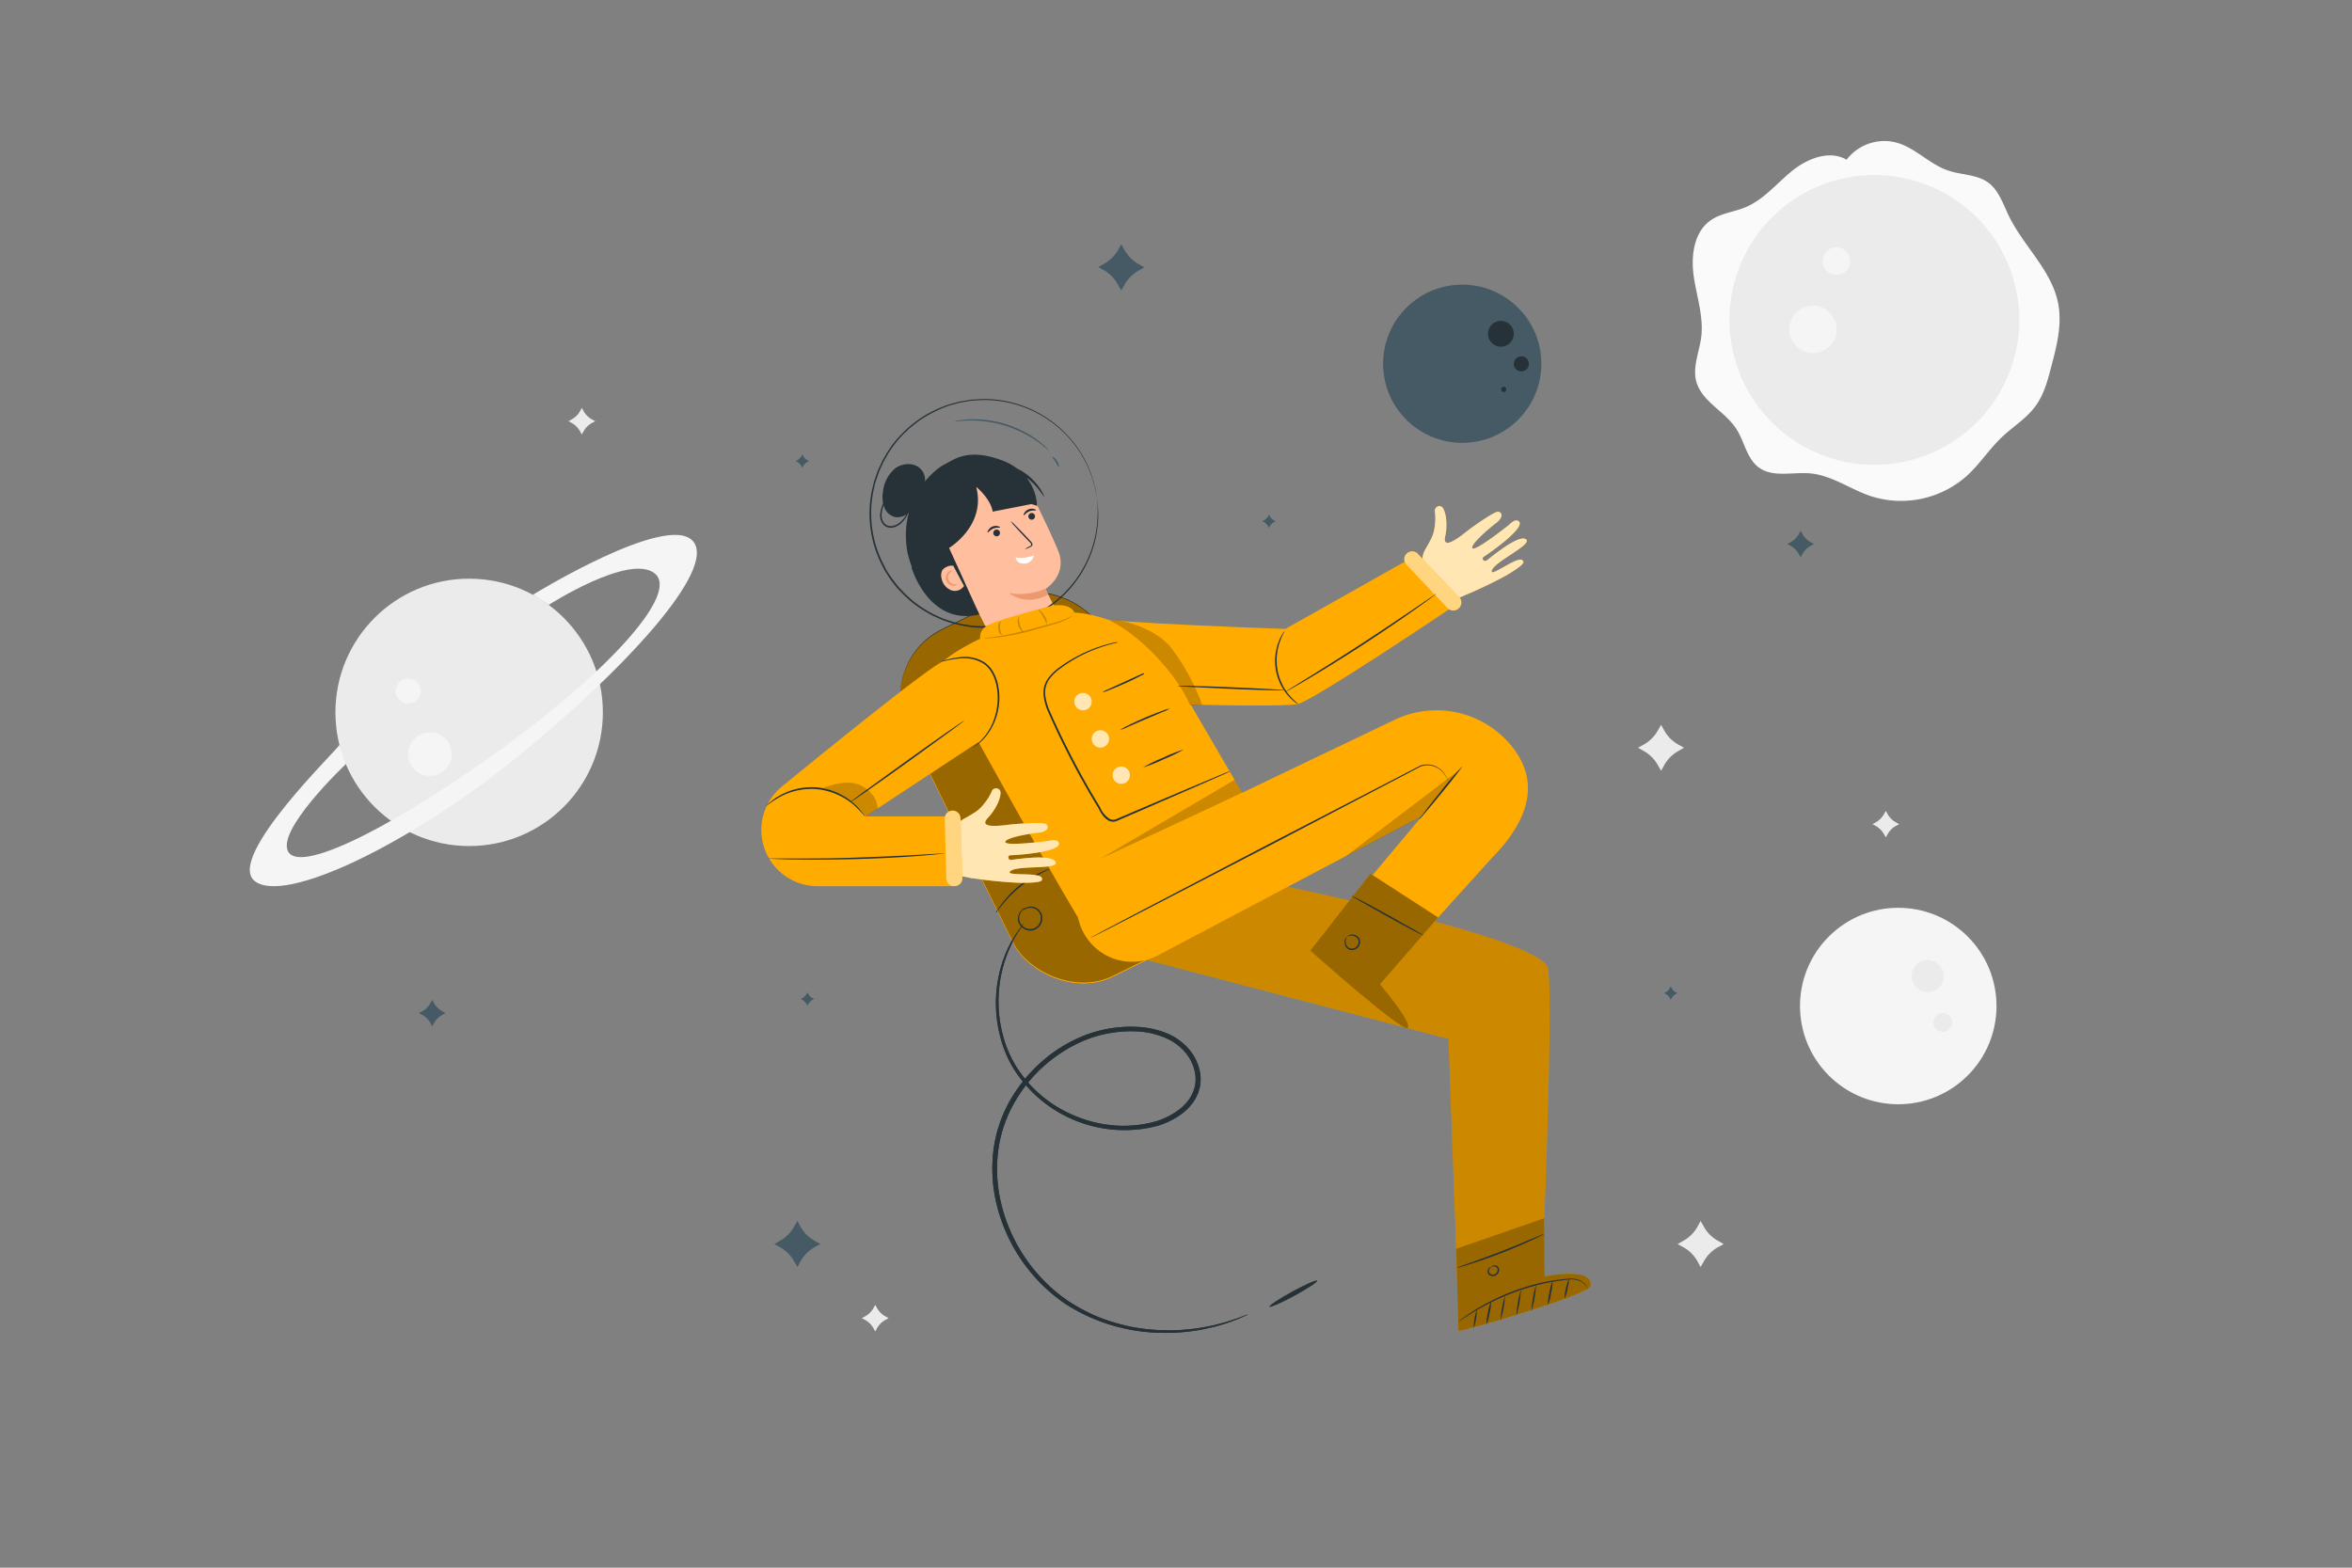 <svg xmlns="http://www.w3.org/2000/svg" viewBox="0 0 750 500"><rect x="0" y="0" width="750" height="500" fill="#808080" stroke="none"/><g id="freepik--background-complete--inject-156"><path d="M185.53,130.1l.56,1a6.76,6.76,0,0,0,2.7,2.68l1,.56-1,.55a6.76,6.76,0,0,0-2.7,2.68l-.56,1-.56-1a6.76,6.76,0,0,0-2.7-2.68l-1-.55,1-.56a6.76,6.76,0,0,0,2.7-2.68Z" style="fill:#ebebeb"></path><path d="M601.34,258.62l.56,1a6.76,6.76,0,0,0,2.7,2.68l1,.55-1,.55a6.76,6.76,0,0,0-2.7,2.68l-.56,1-.56-1a6.76,6.76,0,0,0-2.7-2.68l-1-.55,1-.55a6.76,6.76,0,0,0,2.7-2.68Z" style="fill:#ebebeb"></path><path d="M542.28,389.42l1,1.74a11.53,11.53,0,0,0,4.63,4.63l1.74,1-1.74.95a11.59,11.59,0,0,0-4.63,4.63l-1,1.74-.95-1.74a11.59,11.59,0,0,0-4.63-4.63l-1.74-.95,1.74-1a11.53,11.53,0,0,0,4.63-4.63Z" style="fill:#ebebeb"></path><path d="M279.09,416.18l.56,1a6.85,6.85,0,0,0,2.71,2.68l1,.55-1,.55a6.81,6.81,0,0,0-2.71,2.69l-.56,1-.55-1a6.81,6.81,0,0,0-2.71-2.69l-1-.55,1-.55a6.85,6.85,0,0,0,2.71-2.68Z" style="fill:#ebebeb"></path><circle cx="149.6" cy="227.2" r="42.64" style="fill:#ebebeb"></circle><circle cx="137.1" cy="240.51" r="6.96" style="fill:#f5f5f5"></circle><path d="M134.19,220.44a4,4,0,1,1-4-4.05A4,4,0,0,1,134.19,220.44Z" style="fill:#f5f5f5"></path><path d="M108.23,237.57c.19.74-36.5,35.94-27,43.44s49.24-11.74,83.15-39.13,64.9-60.66,56.42-69.46-50.86,17.26-50.86,17.26l5.06,3.23s25.63-16.44,33.73-10.06-15,31.31-47.61,55.11-64.12,40.52-69,34,18.19-28.28,18.19-28.28Z" style="fill:#f5f5f5"></path><path d="M588.79,50.92c-5.44-3.16-12.47-.36-17.35,3.6s-9,9.13-14.8,11.56c-3.7,1.55-7.93,1.91-11.2,4.22-5.33,3.76-6.27,11.33-5.35,17.79s3.19,12.87,2.4,19.35c-.59,4.74-2.81,9.5-1.61,14.13,1.69,6.48,9.15,9.57,12.78,15.21,2.61,4,3.32,9.49,7.21,12.33,4.51,3.29,10.78,1.37,16.35,1.87,6.85.62,12.71,5,19.22,7.22a31.52,31.52,0,0,0,30.72-6.41c4.13-3.76,7.18-8.58,11.24-12.41,3.48-3.29,7.7-5.85,10.55-9.69s4-8.33,5.17-12.81c1.73-6.54,3.46-13.35,2.2-20-2-10.61-11.06-18.34-15.77-28.06C638.71,65,637.36,60.7,634,58.23c-3.61-2.62-8.5-2.4-12.73-3.83-6.07-2-10.65-7.46-16.85-9a15.18,15.18,0,0,0-15.62,5.58" style="fill:#fafafa"></path><circle cx="597.68" cy="102.03" r="46.21" transform="translate(-6.36 154.59) rotate(-14.66)" style="fill:#ebebeb"></circle><path d="M584.06,109.68a7.54,7.54,0,1,1-1.28-10.58A7.53,7.53,0,0,1,584.06,109.68Z" style="fill:#f5f5f5"></path><path d="M589.07,86a4.39,4.39,0,1,1-.75-6.15A4.39,4.39,0,0,1,589.07,86Z" style="fill:#f5f5f5"></path><circle cx="605.31" cy="320.86" r="31.33" transform="translate(-49.59 522) rotate(-45)" style="fill:#f5f5f5"></circle><path d="M609.61,311.18a5.11,5.11,0,1,1,5,5.23A5.11,5.11,0,0,1,609.61,311.18Z" style="fill:#ebebeb"></path><path d="M616.51,326.1a3,3,0,1,1,2.9,3A3,3,0,0,1,616.51,326.1Z" style="fill:#ebebeb"></path><path d="M529.69,231.16l.95,1.74a11.65,11.65,0,0,0,4.63,4.63l1.74.95-1.74,1a11.65,11.65,0,0,0-4.63,4.63l-.95,1.74-1-1.74a11.65,11.65,0,0,0-4.63-4.63l-1.74-1,1.74-.95a11.65,11.65,0,0,0,4.63-4.63Z" style="fill:#ebebeb"></path></g><g id="freepik--Character--inject-156"><rect x="302.7" y="189.68" width="69.65" height="123.29" rx="23.72" transform="translate(-76.31 174.97) rotate(-26.22)" style="fill:#FFAB00"></rect><rect x="302.7" y="189.45" width="69.65" height="123.29" rx="23.72" transform="translate(-76.21 174.94) rotate(-26.22)" style="opacity:0.4"></rect><path d="M397.93,419.22a3.09,3.09,0,0,1-.75.4l-2.29,1c-1,.44-2.32.87-3.84,1.44l-2.5.74c-.89.28-1.86.51-2.89.73a61.82,61.82,0,0,1-15.23,1.57,58.69,58.69,0,0,1-19.93-3.79A58.22,58.22,0,0,1,339.94,416a52.72,52.72,0,0,1-9.72-8.43,53.67,53.67,0,0,1-12.78-25.08,48,48,0,0,1-.68-15.36,43,43,0,0,1,4.86-15.3,48.24,48.24,0,0,1,10.31-13,46,46,0,0,1,14.63-8.87,41,41,0,0,1,17-2.39,28.27,28.27,0,0,1,8.27,1.9,18.68,18.68,0,0,1,6.95,4.77,15.78,15.78,0,0,1,3.8,7.39,12.34,12.34,0,0,1-1.05,8.12,13.48,13.48,0,0,1-2.32,3.34,17.18,17.18,0,0,1-3,2.6,25.74,25.74,0,0,1-6.95,3.35A41.67,41.67,0,0,1,323,340.47a37.43,37.43,0,0,1-4.09-10A42.23,42.23,0,0,1,320,305.84a39.21,39.21,0,0,1,4.37-8.63c.64-.91,1.18-1.56,1.53-2a3.71,3.71,0,0,1,.56-.65,3.54,3.54,0,0,1-.44.74c-.3.48-.8,1.16-1.39,2.08a41.79,41.79,0,0,0-6.2,23.55,40.94,40.94,0,0,0,1.39,9.3,36.05,36.05,0,0,0,4.07,9.67,39.69,39.69,0,0,0,17.93,15.58,40.6,40.6,0,0,0,12.93,3.42,37.81,37.81,0,0,0,14-1.3,24.1,24.1,0,0,0,6.53-3.18,15.39,15.39,0,0,0,2.76-2.4,11.9,11.9,0,0,0,2.07-3,10.89,10.89,0,0,0,.91-7.16,14.43,14.43,0,0,0-3.46-6.67,17.25,17.25,0,0,0-6.39-4.36A26.83,26.83,0,0,0,363.4,329a39.56,39.56,0,0,0-16.3,2.32A46.15,46.15,0,0,0,323,352.52a41.3,41.3,0,0,0-4.73,14.75,46.56,46.56,0,0,0,.61,14.89,52.55,52.55,0,0,0,12.33,24.51,51.74,51.74,0,0,0,9.43,8.29,57.2,57.2,0,0,0,10.29,5.36,62,62,0,0,0,10.16,2.92,63.83,63.83,0,0,0,24.47-.26c1-.2,2-.4,2.88-.66l2.5-.67c1.52-.51,2.83-.9,3.86-1.28l2.34-.89A4.39,4.39,0,0,1,397.93,419.22Z" style="fill:#263238"></path><path d="M335.11,277c0,.08-1.16.54-3,1.47a38,38,0,0,0-12.4,10c-1.3,1.59-2,2.66-2.08,2.62a3,3,0,0,1,.42-.81,21.28,21.28,0,0,1,1.37-2A32.74,32.74,0,0,1,332,278.15a20.35,20.35,0,0,1,2.29-.91A2.8,2.8,0,0,1,335.11,277Z" style="fill:#263238"></path><path d="M326.14,290.47s.15-.34.67-.71a3.5,3.5,0,0,1,2.59-.57,3.78,3.78,0,0,1,2.86,2.64,4,4,0,0,1-1.72,4.4,3.56,3.56,0,0,1-2.52.55,4.15,4.15,0,0,1-2.16-1,3.57,3.57,0,0,1-1.12-3.72,3.93,3.93,0,0,1,1.49-2.19,1.77,1.77,0,0,1,.89-.39s-.31.17-.76.55a3.9,3.9,0,0,0-1.26,2.12,3.27,3.27,0,0,0,1.07,3.27,3.43,3.43,0,0,0,4.08.4A3.58,3.58,0,0,0,331.8,292a3.31,3.31,0,0,0-4.89-2C326.4,290.23,326.18,290.5,326.14,290.47Z" style="fill:#263238"></path><rect x="302.7" y="189.68" width="69.65" height="123.29" rx="23.72" transform="translate(-76.31 174.97) rotate(-26.22)" style="fill:#FFAB00"></rect><rect x="302.7" y="189.45" width="69.65" height="123.29" rx="23.72" transform="translate(-76.21 174.94) rotate(-26.22)" style="opacity:0.4"></rect><path d="M397.93,419.22a3.09,3.09,0,0,1-.75.4l-2.29,1c-1,.44-2.32.87-3.84,1.44l-2.5.74c-.89.28-1.86.51-2.89.73a61.82,61.82,0,0,1-15.23,1.57,58.69,58.69,0,0,1-19.93-3.79A58.22,58.22,0,0,1,339.94,416a52.72,52.72,0,0,1-9.72-8.43,53.67,53.67,0,0,1-12.78-25.08,48,48,0,0,1-.68-15.36,43,43,0,0,1,4.86-15.3,48.24,48.24,0,0,1,10.31-13,46,46,0,0,1,14.63-8.87,41,41,0,0,1,17-2.39,28.27,28.27,0,0,1,8.27,1.9,18.68,18.68,0,0,1,6.95,4.77,15.78,15.78,0,0,1,3.8,7.39,12.34,12.34,0,0,1-1.05,8.12,13.48,13.48,0,0,1-2.32,3.34,17.18,17.18,0,0,1-3,2.6,25.74,25.74,0,0,1-6.95,3.35A41.67,41.67,0,0,1,323,340.47a37.43,37.43,0,0,1-4.09-10A42.23,42.23,0,0,1,320,305.84a39.21,39.21,0,0,1,4.37-8.63c.64-.91,1.18-1.56,1.53-2a3.71,3.71,0,0,1,.56-.65,3.54,3.54,0,0,1-.44.74c-.3.48-.8,1.16-1.39,2.08a41.79,41.79,0,0,0-6.2,23.55,40.94,40.94,0,0,0,1.39,9.3,36.05,36.05,0,0,0,4.07,9.67,39.69,39.69,0,0,0,17.93,15.58,40.6,40.6,0,0,0,12.93,3.42,37.81,37.81,0,0,0,14-1.3,24.1,24.1,0,0,0,6.53-3.18,15.39,15.39,0,0,0,2.76-2.4,11.9,11.9,0,0,0,2.07-3,10.89,10.89,0,0,0,.91-7.16,14.43,14.43,0,0,0-3.46-6.67,17.25,17.25,0,0,0-6.39-4.36A26.83,26.83,0,0,0,363.4,329a39.56,39.56,0,0,0-16.3,2.32A46.15,46.15,0,0,0,323,352.52a41.3,41.3,0,0,0-4.73,14.75,46.56,46.56,0,0,0,.61,14.89,52.55,52.55,0,0,0,12.33,24.51,51.74,51.74,0,0,0,9.43,8.29,57.2,57.2,0,0,0,10.29,5.36,62,62,0,0,0,10.16,2.92,63.83,63.83,0,0,0,24.47-.26c1-.2,2-.4,2.88-.66l2.5-.67c1.52-.51,2.83-.9,3.86-1.28l2.34-.89A4.39,4.39,0,0,1,397.93,419.22Z" style="fill:#263238"></path><path d="M335.11,277c0,.08-1.16.54-3,1.47a38,38,0,0,0-12.4,10c-1.3,1.59-2,2.66-2.08,2.62a3,3,0,0,1,.42-.81,21.28,21.28,0,0,1,1.37-2A32.74,32.74,0,0,1,332,278.15a20.35,20.35,0,0,1,2.29-.91A2.8,2.8,0,0,1,335.11,277Z" style="fill:#263238"></path><path d="M326.14,290.47s.15-.34.67-.71a3.5,3.5,0,0,1,2.59-.57,3.78,3.78,0,0,1,2.86,2.64,4,4,0,0,1-1.72,4.4,3.56,3.56,0,0,1-2.52.55,4.15,4.15,0,0,1-2.16-1,3.57,3.57,0,0,1-1.12-3.72,3.93,3.93,0,0,1,1.49-2.19,1.77,1.77,0,0,1,.89-.39s-.31.17-.76.55a3.9,3.9,0,0,0-1.26,2.12,3.27,3.27,0,0,0,1.07,3.27,3.43,3.43,0,0,0,4.08.4A3.58,3.58,0,0,0,331.8,292a3.31,3.31,0,0,0-4.89-2C326.4,290.23,326.18,290.5,326.14,290.47Z" style="fill:#263238"></path><path d="M337,195.11c-1.93-3.83-3.63-7.27-3.63-7.27s7.2-4.42,4.07-12.16-11.87-24.87-11.87-24.87l-17-.16-9.7,18.77L317,205.23a11.2,11.2,0,0,0,14.81,5h0A11.2,11.2,0,0,0,337,195.11Z" style="fill:#ffbe9d"></path><path d="M329.94,164.23a1.06,1.06,0,1,1-1.42-.5A1.06,1.06,0,0,1,329.94,164.23Z" style="fill:#263238"></path><path d="M330.38,162.74c-.07.18-1.07-.08-2.13.35s-1.61,1.31-1.78,1.23-.06-.33.17-.73a2.76,2.76,0,0,1,1.35-1.14,2.82,2.82,0,0,1,1.76-.12C330.19,162.46,330.41,162.65,330.38,162.74Z" style="fill:#263238"></path><path d="M318.79,169.56a1.07,1.07,0,0,1-1.93.92,1.07,1.07,0,1,1,1.93-.92Z" style="fill:#263238"></path><path d="M318.88,168.22c-.06.19-1.06-.08-2.12.36s-1.61,1.31-1.78,1.22-.06-.33.17-.72a2.78,2.78,0,0,1,1.35-1.15,2.8,2.8,0,0,1,1.76-.11C318.7,167.94,318.92,168.14,318.88,168.22Z" style="fill:#263238"></path><path d="M326.8,175.19a8.06,8.06,0,0,1,1.6-1c.25-.14.5-.3.46-.52a1.61,1.61,0,0,0-.55-.77l-1.73-1.81c-1.22-1.29-2.31-2.48-3.08-3.36a7.65,7.65,0,0,1-1.18-1.48,7.79,7.79,0,0,1,1.41,1.26c.84.82,2,2,3.18,3.26l1.71,1.84a1.75,1.75,0,0,1,.62,1,.68.68,0,0,1-.26.58,1.7,1.7,0,0,1-.43.26A7.67,7.67,0,0,1,326.8,175.19Z" style="fill:#263238"></path><path d="M323.85,177.81a11.44,11.44,0,0,0,5.83-.67,3.17,3.17,0,0,1-3,2.61C324.05,179.88,323.85,177.81,323.85,177.81Z" style="fill:#fff"></path><path d="M333.34,187.78a20.87,20.87,0,0,1-11.58,1.39s5.08,4.4,12.47.49Z" style="fill:#eb996e"></path><path d="M290.66,181l.14-.08a45.48,45.48,0,0,1-1.35-4.35c-3.39-17.64,9-27.15,11.73-28.45,2.93-1.4,7.28-5.45,18.43-1.26a18.42,18.42,0,0,1,4.76,2.59,18.48,18.48,0,0,1,6.64,5.47c1.55,2.07,2.05,3.61,2,3.65s-.84-1.35-2.47-3.24a19.51,19.51,0,0,0-3.19-3,15.72,15.72,0,0,1,3.35,9l-1.8-.56-12.36,2.41c-.54-3.38-3.59-6.45-5.13-7.82l-.1,0c3.18,12.31-8.67,19.4-8.67,19.4l9.65,21.21C296.11,199.79,290.66,181,290.66,181Z" style="fill:#263238"></path><path d="M307.4,186.88a3.48,3.48,0,0,1-4.19,1.34,5.11,5.11,0,0,1-2.93-3.56,3.86,3.86,0,0,1,.21-2.82,4,4,0,0,1,3.48-1.41Z" style="fill:#ffbe9d"></path><path d="M305.09,186.42c0-.11-.44,0-1-.1a2.17,2.17,0,0,1-1.3-3.53c.39-.48.78-.66.74-.76s-.51-.09-1.1.4a2.52,2.52,0,0,0,1.62,4.39C304.76,186.81,305.14,186.49,305.09,186.42Z" style="fill:#eb996e"></path><path d="M349.89,159.39s-.05-.19-.12-.57-.18-1-.31-1.7c-.07-.38-.14-.79-.23-1.25s-.26-1-.4-1.48a25.78,25.78,0,0,0-1.19-3.63,34.47,34.47,0,0,0-5.12-9.09,36.26,36.26,0,0,0-26.19-14,32,32,0,0,0-4.59,0c-.78.06-1.56.08-2.35.18l-2.35.4c-.4.08-.8.12-1.19.22l-1.17.33c-.79.22-1.58.41-2.37.67a39.34,39.34,0,0,0-4.61,2,40.65,40.65,0,0,0-4.43,2.6c-.7.5-1.37,1.07-2.07,1.6a17.13,17.13,0,0,0-2,1.74,32.91,32.91,0,0,0-6.68,8.49l-.69,1.2-.59,1.26-.58,1.27a9.79,9.79,0,0,0-.52,1.3c-.31.88-.61,1.77-.92,2.67s-.44,1.84-.66,2.76a35.74,35.74,0,0,0,2.65,22.59c.43.85.86,1.69,1.28,2.54s1,1.59,1.51,2.38a10.21,10.21,0,0,0,.81,1.14l.86,1.1.86,1.1.95,1a41.4,41.4,0,0,0,4,3.74,39.46,39.46,0,0,0,4.47,3,17.9,17.9,0,0,0,2.33,1.23c.8.36,1.58.75,2.39,1.07a38.51,38.51,0,0,0,4.91,1.51,40.47,40.47,0,0,0,4.94.84c.82.07,1.64.07,2.45.11l1.22,0c.4,0,.8,0,1.21-.06l2.38-.16c.79-.08,1.56-.24,2.33-.36a32.22,32.22,0,0,0,4.46-1.06,35.69,35.69,0,0,0,14.3-8.46,36.11,36.11,0,0,0,7.94-11.24,34.84,34.84,0,0,0,2.87-10,26.36,26.36,0,0,0,.31-3.8c0-.56.06-1.07.06-1.54l-.07-1.26c0-.75-.07-1.32-.09-1.73s0-.59,0-.59a5.51,5.51,0,0,1,.07.59c0,.4.08,1,.14,1.72,0,.38.06.81.1,1.27s0,1,0,1.54a26.2,26.2,0,0,1-.27,3.83,34.23,34.23,0,0,1-2.81,10.12,36.46,36.46,0,0,1-22.37,20,34.64,34.64,0,0,1-4.52,1.08c-.78.12-1.55.29-2.35.37l-2.41.17c-.41,0-.82.07-1.23.06l-1.23,0c-.82,0-1.65,0-2.49-.1a39.57,39.57,0,0,1-5-.85,36.45,36.45,0,0,1-5-1.51c-.82-.33-1.61-.72-2.42-1.08a19.12,19.12,0,0,1-2.37-1.25,39.19,39.19,0,0,1-4.53-3,40.13,40.13,0,0,1-4.06-3.78l-1-1-.87-1.11-.87-1.11a9.35,9.35,0,0,1-.82-1.16l-1.54-2.42-1.3-2.57a36.19,36.19,0,0,1-2.69-22.91c.23-.94.45-1.88.68-2.81l.93-2.7a8.46,8.46,0,0,1,.53-1.32l.59-1.29.59-1.28.71-1.21a33,33,0,0,1,6.78-8.6,18.72,18.72,0,0,1,2-1.77c.71-.53,1.39-1.1,2.11-1.61a39.33,39.33,0,0,1,9.16-4.6c.8-.27,1.61-.46,2.4-.68l1.19-.33c.39-.1.8-.14,1.2-.22l2.39-.39c.79-.11,1.59-.12,2.37-.19a34.34,34.34,0,0,1,4.65,0,36.44,36.44,0,0,1,26.39,14.27,34.24,34.24,0,0,1,5.08,9.2,26.79,26.79,0,0,1,1.15,3.66c.14.54.29,1,.38,1.49s.14.88.2,1.26c.11.74.2,1.3.26,1.71S349.89,159.39,349.89,159.39Z" style="fill:#263238"></path><path d="M292.35,157.47a5,5,0,0,0,1.12-8c-2.07-2-5.64-1.83-8-.1a11.11,11.11,0,0,0-3.91,7.47,9.59,9.59,0,0,0,.4,4.93,5,5,0,0,0,3.59,3.17,5.39,5.39,0,0,0,4.86-2.14,15.88,15.88,0,0,0,2.44-5" style="fill:#263238"></path><path d="M334.4,143.58c-.07.08-1.38-1.21-3.79-2.9a37.28,37.28,0,0,0-4.43-2.64,39.6,39.6,0,0,0-5.85-2.34,40.69,40.69,0,0,0-6.17-1.31,35.84,35.84,0,0,0-5.15-.26c-2.94.06-4.74.4-4.76.3a5.63,5.63,0,0,1,1.26-.29,13.64,13.64,0,0,1,1.5-.22c.58-.06,1.25-.15,2-.16a32.9,32.9,0,0,1,5.22.16,37.26,37.26,0,0,1,6.26,1.28,36.69,36.69,0,0,1,5.92,2.42,34.1,34.1,0,0,1,4.43,2.76c.61.43,1.11.88,1.56,1.25s.83.72,1.13,1A5.56,5.56,0,0,1,334.4,143.58Z" style="fill:#455a64"></path><path d="M337.62,149c-.15,0-.44-.79-1-1.68s-1.16-1.53-1.06-1.65.89.39,1.5,1.37S337.76,149,337.62,149Z" style="fill:#455a64"></path><path d="M282.71,156.92a7,7,0,0,1-.64,3.43,14.17,14.17,0,0,0-.93,3.57,4.52,4.52,0,0,0,.31,2.07,3,3,0,0,0,1.45,1.58,3.06,3.06,0,0,0,2.15.08,5.61,5.61,0,0,0,1.87-1,8.86,8.86,0,0,0,2.24-2.87,14.27,14.27,0,0,0,1-3.27,2.55,2.55,0,0,1,0,.94,8.33,8.33,0,0,1-.69,2.48,8.76,8.76,0,0,1-2.27,3.09,5.92,5.92,0,0,1-2,1.12,3.55,3.55,0,0,1-2.52-.1,3.37,3.37,0,0,1-1.7-1.85,4.9,4.9,0,0,1-.32-2.3,13.36,13.36,0,0,1,1.06-3.67,15.11,15.11,0,0,0,.79-2.39A8.38,8.38,0,0,1,282.71,156.92Z" style="fill:#263238"></path><path d="M299.4,213.69s44,80.76,51.31,89.73L410.14,277l-36-61.82a39.8,39.8,0,0,0-31.54-19.82l-.42,0C328.05,194.44,297.27,209.75,299.4,213.69Z" style="fill:#FFAB00"></path><path d="M392.13,246.07l-.2.11-.61.29-2.38,1.07L380,251.47l-13.59,5.91-8.21,3.55-2.17.94a2.93,2.93,0,0,1-2.53-.16A6.07,6.07,0,0,1,351.6,260a11.56,11.56,0,0,1-1.3-2.21l0,0c-2.6-4.25-5.26-8.87-7.83-13.72-2-3.82-3.9-7.6-5.64-11.3q-1.29-2.76-2.48-5.46a18.35,18.35,0,0,1-1.58-5.59,8,8,0,0,1,1.42-5.33,16.19,16.19,0,0,1,3.75-3.61,46.79,46.79,0,0,1,20.87-8.48c1.57-.22,2.8-.32,3.63-.36l1,0a1.64,1.64,0,0,1,.33,0l-.32,0-.95.08c-.83.07-2.05.2-3.61.45a47.87,47.87,0,0,0-12.73,3.92,46.71,46.71,0,0,0-7.91,4.71,16.18,16.18,0,0,0-3.64,3.52,7.53,7.53,0,0,0-1.31,5,17.92,17.92,0,0,0,1.56,5.43c.78,1.79,1.62,3.61,2.49,5.45,1.73,3.68,3.61,7.45,5.63,11.27,2.57,4.84,5.21,9.45,7.8,13.69h0v0a8,8,0,0,0,3,3.68,2.39,2.39,0,0,0,2.13.13l2.18-.93,8.21-3.51,13.63-5.8,9-3.79,2.42-1,.62-.24C392.06,246.08,392.13,246.06,392.13,246.07Z" style="fill:#263238"></path><g style="opacity:0.7"><path d="M348.12,223.78a2.77,2.77,0,1,1-2.77-2.77A2.77,2.77,0,0,1,348.12,223.78Z" style="fill:#fff"></path></g><g style="opacity:0.7"><path d="M353.66,235.67a2.77,2.77,0,1,1-2.77-2.77A2.77,2.77,0,0,1,353.66,235.67Z" style="fill:#fff"></path></g><g style="opacity:0.7"><circle cx="357.54" cy="247.24" r="2.77" style="fill:#fff"></circle></g><path d="M365.8,214.34a10.38,10.38,0,0,1-2,1.17c-1.26.66-3,1.53-5,2.42s-3.79,1.65-5.11,2.16a9.07,9.07,0,0,1-2.19.72,10.37,10.37,0,0,1,2.05-1.06l5-2.29,5-2.28A10.49,10.49,0,0,1,365.8,214.34Z" style="fill:#263238"></path><path d="M373,226a12.24,12.24,0,0,1-2.28,1.08l-5.58,2.37-5.57,2.42a12.46,12.46,0,0,1-2.34.92,11.31,11.31,0,0,1,2.19-1.25c1.39-.71,3.33-1.63,5.51-2.57s4.19-1.71,5.66-2.24A12.14,12.14,0,0,1,373,226Z" style="fill:#263238"></path><path d="M377.46,239.05a46.94,46.94,0,0,1-6.39,3.1,49,49,0,0,1-6.6,2.63,46.94,46.94,0,0,1,6.39-3.1A49.6,49.6,0,0,1,377.46,239.05Z" style="fill:#263238"></path><path d="M312.67,204.26a4.06,4.06,0,0,1,1.59-4.37c2.44-2,21.68-6.8,21.68-6.8s5.28-.78,6.64,2.24Z" style="fill:#FFAB00"></path><polygon points="350.71 273.99 396.11 252.89 393.68 248.73 350.71 273.99" style="opacity:0.2"></polygon><g style="opacity:0.2"><path d="M342.12,196.22a3.88,3.88,0,0,1-.92.73,15.59,15.59,0,0,1-2.87,1.41c-1.26.48-2.8.92-4.5,1.42s-3.57,1-5.55,1.55a76.23,76.23,0,0,1-10.29,2c-1.33.16-2.41.23-3.16.26a5.55,5.55,0,0,1-1.17,0,4.69,4.69,0,0,1,1.15-.18c.74-.09,1.82-.22,3.14-.42a102,102,0,0,0,10.2-2.18l5.55-1.51c1.71-.47,3.25-.87,4.51-1.31A23.8,23.8,0,0,0,342.12,196.22Z"></path></g><g style="opacity:0.2"><path d="M319.52,202.68a2.66,2.66,0,0,1-1.17-2.25,2.64,2.64,0,0,1,.77-2.41,12.53,12.53,0,0,0-.25,2.37A13.93,13.93,0,0,0,319.52,202.68Z"></path></g><g style="opacity:0.2"><path d="M326.49,201.87a4.5,4.5,0,0,1-1.71-5.29,22.18,22.18,0,0,0,.44,2.78A18.79,18.79,0,0,0,326.49,201.87Z"></path></g><g style="opacity:0.2"><path d="M333.82,199.09c-.15,0-.44-1.15-1.2-2.41s-1.63-2.1-1.53-2.22,1.19.58,2,1.95A4.08,4.08,0,0,1,333.82,199.09Z"></path></g><path d="M398.88,280.44s92.77,18.19,94.72,28.44-2,100.83-2,100.83l-26.8.54-2.91-78.91L350.71,302.27Z" style="fill:#FFAB00"></path><path d="M398.88,280.44s92.77,18.19,94.72,28.44-2,100.83-2,100.83l-26.8.54-2.91-78.91L350.71,302.27Z" style="opacity:0.2"></path><path d="M492.43,388.53l.11,18.53s15.92-3.22,14.62,3.19c-.54,2.66-41.48,14.76-42.11,14.19l-.71-26.18Z" style="fill:#FFAB00"></path><path d="M492.43,388.53l.11,18.53s15.92-3.22,14.62,3.19c-.54,2.66-41.48,14.76-42.11,14.19l-.71-26.18Z" style="opacity:0.4"></path><path d="M506.21,411.08a4.47,4.47,0,0,0-2.64-2.59,7.23,7.23,0,0,0-2.67-.43,67.26,67.26,0,0,0-15.65,3.27A75.78,75.78,0,0,0,470.67,418c-1.76,1.05-3.16,2-4.12,2.59a11,11,0,0,1-1.51,1,12,12,0,0,1,1.39-1.12c.93-.69,2.3-1.65,4.05-2.75a69.54,69.54,0,0,1,14.61-6.8,61.7,61.7,0,0,1,15.81-3.15,7.13,7.13,0,0,1,2.78.54,4.81,4.81,0,0,1,1.74,1.24,3.45,3.45,0,0,1,.69,1.15A1.24,1.24,0,0,1,506.21,411.08Z" style="fill:#263238"></path><path d="M492.39,393.55a4.89,4.89,0,0,1-1,.58c-.67.35-1.66.82-2.89,1.39-2.46,1.15-5.9,2.64-9.76,4.14s-7.41,2.72-10,3.53c-1.29.41-2.35.73-3.08.93a5.47,5.47,0,0,1-1.15.26,5.32,5.32,0,0,1,1.09-.46l3-1.08c2.56-.9,6.07-2.17,9.93-3.67s7.3-2.93,9.8-4l3-1.24A4.67,4.67,0,0,1,492.39,393.55Z" style="fill:#263238"></path><path d="M475.61,404.12s0-.17.25-.34a1.3,1.3,0,0,1,1.13-.16,1.5,1.5,0,0,1,.71.45,1.55,1.55,0,0,1,.34.9,2,2,0,0,1-3.11,1.7,1.5,1.5,0,0,1-.54-.81,1.52,1.52,0,0,1,.06-.83,1.34,1.34,0,0,1,.77-.85c.26-.08.42,0,.41,0s-.14.06-.32.19a1.22,1.22,0,0,0-.51.76,1.05,1.05,0,0,0,.41,1.15,1.52,1.52,0,0,0,2.35-1.29,1.05,1.05,0,0,0-.69-1,1.24,1.24,0,0,0-.91,0C475.75,404,475.65,404.14,475.61,404.12Z" style="fill:#263238"></path><path d="M469.93,423.6a16.91,16.91,0,0,1,1-5.86,16.91,16.91,0,0,1-1,5.86Z" style="fill:#263238"></path><path d="M474,422.43a13.86,13.86,0,0,1,.48-3.76,13.72,13.72,0,0,1,1-3.67,14.4,14.4,0,0,1-.48,3.77A14.17,14.17,0,0,1,474,422.43Z" style="fill:#263238"></path><path d="M478.46,421.21a32.11,32.11,0,0,1,1.47-8,32.11,32.11,0,0,1-1.47,8Z" style="fill:#263238"></path><path d="M483.54,419.68a36.5,36.5,0,0,1,1.47-8.54,36.5,36.5,0,0,1-1.47,8.54Z" style="fill:#263238"></path><path d="M488.35,418.19a36.5,36.5,0,0,1,1.47-8.54,36.5,36.5,0,0,1-1.47,8.54Z" style="fill:#263238"></path><path d="M493.59,416.27a15.39,15.39,0,0,1,.48-3.9,15.14,15.14,0,0,1,1-3.79,14.81,14.81,0,0,1-.48,3.89A14.65,14.65,0,0,1,493.59,416.27Z" style="fill:#263238"></path><path d="M498.84,414.29a21.32,21.32,0,0,1,1.47-6.5,11,11,0,0,1-.49,3.31A10.76,10.76,0,0,1,498.84,414.29Z" style="fill:#263238"></path><path d="M420.07,408.43c.21.38-3.06,2.55-7.3,4.86s-7.84,3.86-8,3.48,3.07-2.55,7.31-4.86S419.87,408.05,420.07,408.43Z" style="fill:#263238"></path><path d="M466.6,190.12l0-.06a141.68,141.68,0,0,0,13.74-6.54c6-3.62,5.72-4.16,5.17-4.8-1.45-1.69-10.85,6-9.78,3.15s12.58-8,11-9.74c-2.08-2.22-11.77,6-12.64,6.61s-1.81-.6-1-1.13c1.18-.76,13.32-9.07,11.3-11.27-1.12-1.22-3.12,1-3.12,1s-10.79,8.6-11.71,7.53,5.23-6.35,7.44-8,2.29-3.3.78-3.67c-1-.26-7.9,4.57-10,6.23s-7.94,6.32-6.95,1.7,0-8.54-1-9.42-2.59.2-2.27,1.63a17.08,17.08,0,0,1-.09,4.76,11.2,11.2,0,0,1-1.09,3.67c-.66,1.34-1.28,2.44-1.83,3.37a6.6,6.6,0,0,0-.82,4.93c.77,2.47,9.72,11.21,9.72,11.21Z" style="fill:#FFAB00"></path><g style="opacity:0.7"><path d="M466.6,190.12l0-.06a141.68,141.68,0,0,0,13.74-6.54c6-3.62,5.72-4.16,5.17-4.8-1.45-1.69-10.85,6-9.78,3.15s12.58-8,11-9.74c-2.08-2.22-11.77,6-12.64,6.61s-1.81-.6-1-1.13c1.18-.76,13.32-9.07,11.3-11.27-1.12-1.22-3.12,1-3.12,1s-10.79,8.6-11.71,7.53,5.23-6.35,7.44-8,2.29-3.3.78-3.67c-1-.26-7.9,4.57-10,6.23s-7.94,6.32-6.95,1.7,0-8.54-1-9.42-2.59.2-2.27,1.63a17.08,17.08,0,0,1-.09,4.76,11.2,11.2,0,0,1-1.09,3.67c-.66,1.34-1.28,2.44-1.83,3.37a6.6,6.6,0,0,0-.82,4.93c.77,2.47,9.72,11.21,9.72,11.21Z" style="fill:#fff"></path></g><path d="M349.66,197.05c2.08,1.55,60.22,3.54,60.22,3.54l37.93-21.37L463,193.73s-44.28,29.79-49.21,30.83-40.88,0-40.88,0Z" style="fill:#FFAB00"></path><path d="M448.48,180.08l13.09,13.85a2.5,2.5,0,0,0,3.23.36l.09-.06a2.51,2.51,0,0,0,.41-3.81l-13.19-13.79a2.49,2.49,0,0,0-3.05-.45h0A2.5,2.5,0,0,0,448.48,180.08Z" style="fill:#FFAB00"></path><path d="M448.48,180.08l13.09,13.85a2.5,2.5,0,0,0,3.23.36l.09-.06a2.51,2.51,0,0,0,.41-3.81l-13.19-13.79a2.49,2.49,0,0,0-3.05-.45h0A2.5,2.5,0,0,0,448.48,180.08Z" style="fill:#fff;opacity:0.5"></path><path d="M413.91,224.53A3.6,3.6,0,0,1,413,224a14.89,14.89,0,0,1-2.06-1.92,16.88,16.88,0,0,1-3.18-17.46,15,15,0,0,1,1.25-2.52,3.36,3.36,0,0,1,.62-.83c.09,0-.76,1.27-1.52,3.48a17.4,17.4,0,0,0,3.11,17.09C412.76,223.61,414,224.45,413.91,224.53Z" style="fill:#263238"></path><path d="M458,189.39a2.83,2.83,0,0,1-.45.38l-1.34,1c-1.17.87-2.88,2.11-5,3.62-4.25,3-10.2,7.1-16.87,11.43S421.52,213.94,417,216.6c-2.24,1.34-4.07,2.4-5.34,3.11l-1.47.81a2.6,2.6,0,0,1-.53.26,2.23,2.23,0,0,1,.48-.35l1.42-.89,5.25-3.25c4.44-2.74,10.55-6.56,17.22-10.89S446.71,197,451,194.1l5.11-3.49,1.39-.93A2.07,2.07,0,0,1,458,189.39Z" style="fill:#263238"></path><path d="M409.7,220.13c0,.14-7.68,0-17.14-.42s-17.13-.79-17.13-.93,7.68,0,17.15.41S409.71,220,409.7,220.13Z" style="fill:#263238"></path><g style="opacity:0.2"><path d="M383.34,224.81a67.8,67.8,0,0,0-9.75-18c-3.86-5.2-13.53-9.29-20-9,9.24,4.17,21.44,16.68,25.87,27.08Z"></path></g><path d="M300.89,211.1c-.37-1.82-36.4,27.38-51.54,39.74a17.9,17.9,0,0,0-6.58,13.88h0a17.92,17.92,0,0,0,17.92,17.92h43.89V260.38H276l36.69-24.17Z" style="fill:#FFAB00"></path><path d="M310.2,280.17v-.07a139.15,139.15,0,0,0,15.14,1.48c7,0,7.05-.62,6.91-1.44-.37-2.2-12.37-.49-10-2.35s14.92-.4,14.44-2.68c-.63-3-13.16-.95-14.24-.85s-1.24-1.46-.27-1.49c1.4,0,16.08-.9,15.49-3.83-.33-1.62-3.19-.76-3.19-.76s-13.68,1.81-13.91.42,7.76-2.75,10.49-3,3.67-1.64,2.56-2.74c-.75-.75-9.13-.16-11.82.16s-10.06,1.33-6.83-2.12,4.41-7.32,4-8.59a1.47,1.47,0,0,0-2.78.23,17.31,17.31,0,0,1-2.54,4,11.17,11.17,0,0,1-2.82,2.58c-1.26.81-2.36,1.44-3.31,1.95a6.63,6.63,0,0,0-3.24,3.8c-.62,2.52,2.55,14.61,2.55,14.61Z" style="fill:#FFAB00"></path><g style="opacity:0.7"><path d="M310.2,280.17v-.07a139.15,139.15,0,0,0,15.14,1.48c7,0,7.05-.62,6.91-1.44-.37-2.2-12.37-.49-10-2.35s14.92-.4,14.44-2.68c-.63-3-13.16-.95-14.24-.85s-1.24-1.46-.27-1.49c1.4,0,16.08-.9,15.49-3.83-.33-1.62-3.19-.76-3.19-.76s-13.68,1.81-13.91.42,7.76-2.75,10.49-3,3.67-1.64,2.56-2.74c-.75-.75-9.13-.16-11.82.16s-10.06,1.33-6.83-2.12,4.41-7.32,4-8.59a1.47,1.47,0,0,0-2.78.23,17.31,17.31,0,0,1-2.54,4,11.17,11.17,0,0,1-2.82,2.58c-1.26.81-2.36,1.44-3.31,1.95a6.63,6.63,0,0,0-3.24,3.8c-.62,2.52,2.55,14.61,2.55,14.61Z" style="fill:#fff"></path></g><path d="M244.2,257.18a6.83,6.83,0,0,1,1-1,19.2,19.2,0,0,1,3.17-2.29,20.67,20.67,0,0,1,12.49-2.72,21,21,0,0,1,11.64,5.28,19.81,19.81,0,0,1,2.64,2.89,5.69,5.69,0,0,1,.77,1.21,36.46,36.46,0,0,0-3.65-3.82,21.42,21.42,0,0,0-11.45-5,21.08,21.08,0,0,0-12.26,2.52A36.14,36.14,0,0,0,244.2,257.18Z" style="fill:#263238"></path><path d="M307.54,229.8c.08.11-8,6-18.09,13.26s-18.3,12.95-18.39,12.83,8-6,18.09-13.26S307.45,229.68,307.54,229.8Z" style="fill:#263238"></path><path d="M301.05,272.19a2.33,2.33,0,0,1-.56.1l-1.63.17c-1.41.15-3.46.33-6,.53-5.06.39-12.08.8-19.83,1s-14.78.22-19.86.13c-2.54,0-4.6-.11-6-.17l-1.63-.08a2.41,2.41,0,0,1-.57-.07,2.34,2.34,0,0,1,.57,0h7.65c5.08,0,12.1,0,19.85-.28s14.75-.58,19.82-.88l6-.36,1.64-.08A2.28,2.28,0,0,1,301.05,272.19Z" style="fill:#263238"></path><g style="opacity:0.2"><path d="M279.89,257.91c-.14-3.55-3-6.63-6.31-7.79s-7.83-.11-11.13,1.2c5.26,1.53,10.65,4.49,13.59,9.12Z"></path></g><path d="M301.26,261.13l.49,19.05a2.51,2.51,0,0,0,2.16,2.42l.11,0a2.52,2.52,0,0,0,2.86-2.57l-.6-19.07a2.51,2.51,0,0,0-2-2.37h0A2.51,2.51,0,0,0,301.26,261.13Z" style="fill:#FFAB00"></path><path d="M301.26,261.13l.49,19.05a2.51,2.51,0,0,0,2.16,2.42l.11,0a2.52,2.52,0,0,0,2.86-2.57l-.6-19.07a2.51,2.51,0,0,0-2-2.37h0A2.51,2.51,0,0,0,301.26,261.13Z" style="fill:#fff;opacity:0.5"></path><path d="M309.74,238.8a21.52,21.52,0,0,0,4.77-4.64,19.49,19.49,0,0,0,3-6.51,21.34,21.34,0,0,0,.63-4.2,20.07,20.07,0,0,0-.34-4.54c-.58-3.06-2-5.88-4.32-7.34a11.63,11.63,0,0,0-6.87-1.6,30.72,30.72,0,0,0-4.83.72A13.07,13.07,0,0,1,300,211s.14-.07.43-.17.73-.22,1.29-.37a25.46,25.46,0,0,1,4.86-.9,11.71,11.71,0,0,1,7.15,1.57,9.17,9.17,0,0,1,3,3.22,14.25,14.25,0,0,1,1.59,4.41,20.18,20.18,0,0,1,.34,4.67,21.7,21.7,0,0,1-.67,4.31,19.53,19.53,0,0,1-3.2,6.6,16.56,16.56,0,0,1-3.52,3.48,9.51,9.51,0,0,1-1.14.72A1.76,1.76,0,0,1,309.74,238.8Z" style="fill:#263238"></path><path d="M475.79,273.56,441,312.06l-19.44-13.71,32-38.19L369.1,304.79a17.6,17.6,0,0,1-23-6.31h0a17.61,17.61,0,0,1,7.33-25.22l91.29-43.68a30.87,30.87,0,0,1,38,9.27h0C491.34,250.31,486.79,262.37,475.79,273.56Z" style="fill:#FFAB00"></path><path d="M462.08,249.58s0-.05-.1-.17l-.26-.53a10,10,0,0,0-1.14-1.94,6.94,6.94,0,0,0-2.73-2.3,6.65,6.65,0,0,0-4.71-.22h0l-47.4,24.81-40.91,21.2-12.42,6.38L349,298.51l-.89.43-.31.13s.09-.07.28-.18l.87-.48,3.34-1.79,12.35-6.52,40.84-21.35,47.5-24.6h0a6.83,6.83,0,0,1,4.91.29,7,7,0,0,1,2.76,2.41,10.35,10.35,0,0,1,1.1,2l.22.54C462.07,249.52,462.09,249.58,462.08,249.58Z" style="fill:#263238"></path><path d="M466.28,244.41c.11.09-2.88,4-6.68,8.64s-7,8.42-7.08,8.33,2.88-4,6.68-8.65A109,109,0,0,1,466.28,244.41Z" style="fill:#263238"></path><path d="M458.59,292.62l-18.52,21.3s10.57,12.48,8.81,13.95-31.08-24.68-31.08-24.68L437,278.65Z" style="fill:#FFAB00"></path><path d="M458.59,292.62l-18.52,21.3s10.57,12.48,8.81,13.95-31.08-24.68-31.08-24.68L437,278.65Z" style="opacity:0.4"></path><path d="M453.92,298.36c-.07.13-5.27-2.61-11.62-6.12s-11.44-6.45-11.37-6.57,5.27,2.61,11.62,6.12S454,298.24,453.92,298.36Z" style="fill:#263238"></path><path d="M429.5,298.86s-.1.18-.24.5a2.41,2.41,0,0,0-.13,1.4,2.31,2.31,0,0,0,1.14,1.63,2.17,2.17,0,0,0,2.86-2.65,2.33,2.33,0,0,0-1.53-1.26,2.52,2.52,0,0,0-1.41,0c-.33.11-.49.24-.52.2s.1-.2.44-.38a2.33,2.33,0,0,1,1.57-.2,2.65,2.65,0,0,1,1.89,1.43,2.62,2.62,0,0,1-3.53,3.26,2.64,2.64,0,0,1-1.27-2,2.37,2.37,0,0,1,.31-1.56C429.29,298.94,429.49,298.84,429.5,298.86Z" style="fill:#263238"></path><polyline points="428.92 273.26 452.93 260.58 465.36 245.53 428.92 273.26" style="opacity:0.2"></polyline></g><g id="freepik--Planet--inject-156"><circle cx="466.28" cy="116.02" r="25.23" transform="translate(-2.59 10.93) rotate(-1.34)" style="fill:#455a64"></circle><path d="M474.5,106.36a4.11,4.11,0,1,1,4,4.21A4.11,4.11,0,0,1,474.5,106.36Z" style="fill:#263238"></path><path d="M482.72,116a2.4,2.4,0,1,1,2.34,2.45A2.39,2.39,0,0,1,482.72,116Z" style="fill:#263238"></path><path d="M479.51,123.31a.89.89,0,0,1,0,1.77.89.89,0,0,1,0-1.77Z" style="fill:#263238"></path></g><g id="freepik--Stars--inject-156"><path d="M574.18,169.28l.55,1a6.77,6.77,0,0,0,2.68,2.68l1,.55-1,.56a6.77,6.77,0,0,0-2.68,2.68l-.55,1-.55-1a6.77,6.77,0,0,0-2.68-2.68l-1-.56,1-.55a6.77,6.77,0,0,0,2.68-2.68Z" style="fill:#455a64"></path><path d="M137.82,318.87l.56,1a6.71,6.71,0,0,0,2.68,2.68l1,.55-1,.56a6.71,6.71,0,0,0-2.68,2.68l-.56,1-.55-1a6.77,6.77,0,0,0-2.68-2.68l-1-.56,1-.55a6.77,6.77,0,0,0,2.68-2.68Z" style="fill:#455a64"></path><path d="M257.46,316.51l.28.5a3.39,3.39,0,0,0,1.34,1.34l.51.28-.51.27a3.41,3.41,0,0,0-1.34,1.35l-.28.5-.27-.5a3.41,3.41,0,0,0-1.34-1.35l-.51-.27.51-.28a3.39,3.39,0,0,0,1.34-1.34Z" style="fill:#455a64"></path><path d="M532.76,314.63l.28.51a3.39,3.39,0,0,0,1.34,1.34l.5.27-.5.28a3.32,3.32,0,0,0-1.34,1.34l-.28.5-.27-.5a3.39,3.39,0,0,0-1.34-1.34l-.51-.28.51-.27a3.45,3.45,0,0,0,1.34-1.34Z" style="fill:#455a64"></path><path d="M404.64,164.11l.27.5a3.39,3.39,0,0,0,1.34,1.34l.51.28-.51.27a3.45,3.45,0,0,0-1.34,1.34l-.27.51-.28-.51A3.45,3.45,0,0,0,403,166.5l-.51-.27L403,166a3.39,3.39,0,0,0,1.34-1.34Z" style="fill:#455a64"></path><path d="M255.85,144.93l.27.5a3.41,3.41,0,0,0,1.34,1.35l.51.27-.51.28a3.39,3.39,0,0,0-1.34,1.34l-.27.5-.28-.5a3.32,3.32,0,0,0-1.34-1.34l-.5-.28.5-.27a3.35,3.35,0,0,0,1.34-1.35Z" style="fill:#455a64"></path><path d="M357.54,77.9l1,1.74a11.65,11.65,0,0,0,4.63,4.63l1.74,1-1.74,1a11.65,11.65,0,0,0-4.63,4.63l-1,1.74-1-1.74A11.65,11.65,0,0,0,352,86.17l-1.74-1,1.74-1a11.65,11.65,0,0,0,4.63-4.63Z" style="fill:#455a64"></path><path d="M254.27,389.42l.95,1.74a11.59,11.59,0,0,0,4.63,4.63l1.74,1-1.74.95a11.65,11.65,0,0,0-4.63,4.63l-.95,1.74-1-1.74a11.65,11.65,0,0,0-4.63-4.63l-1.74-.95,1.74-1a11.59,11.59,0,0,0,4.63-4.63Z" style="fill:#455a64"></path></g></svg>